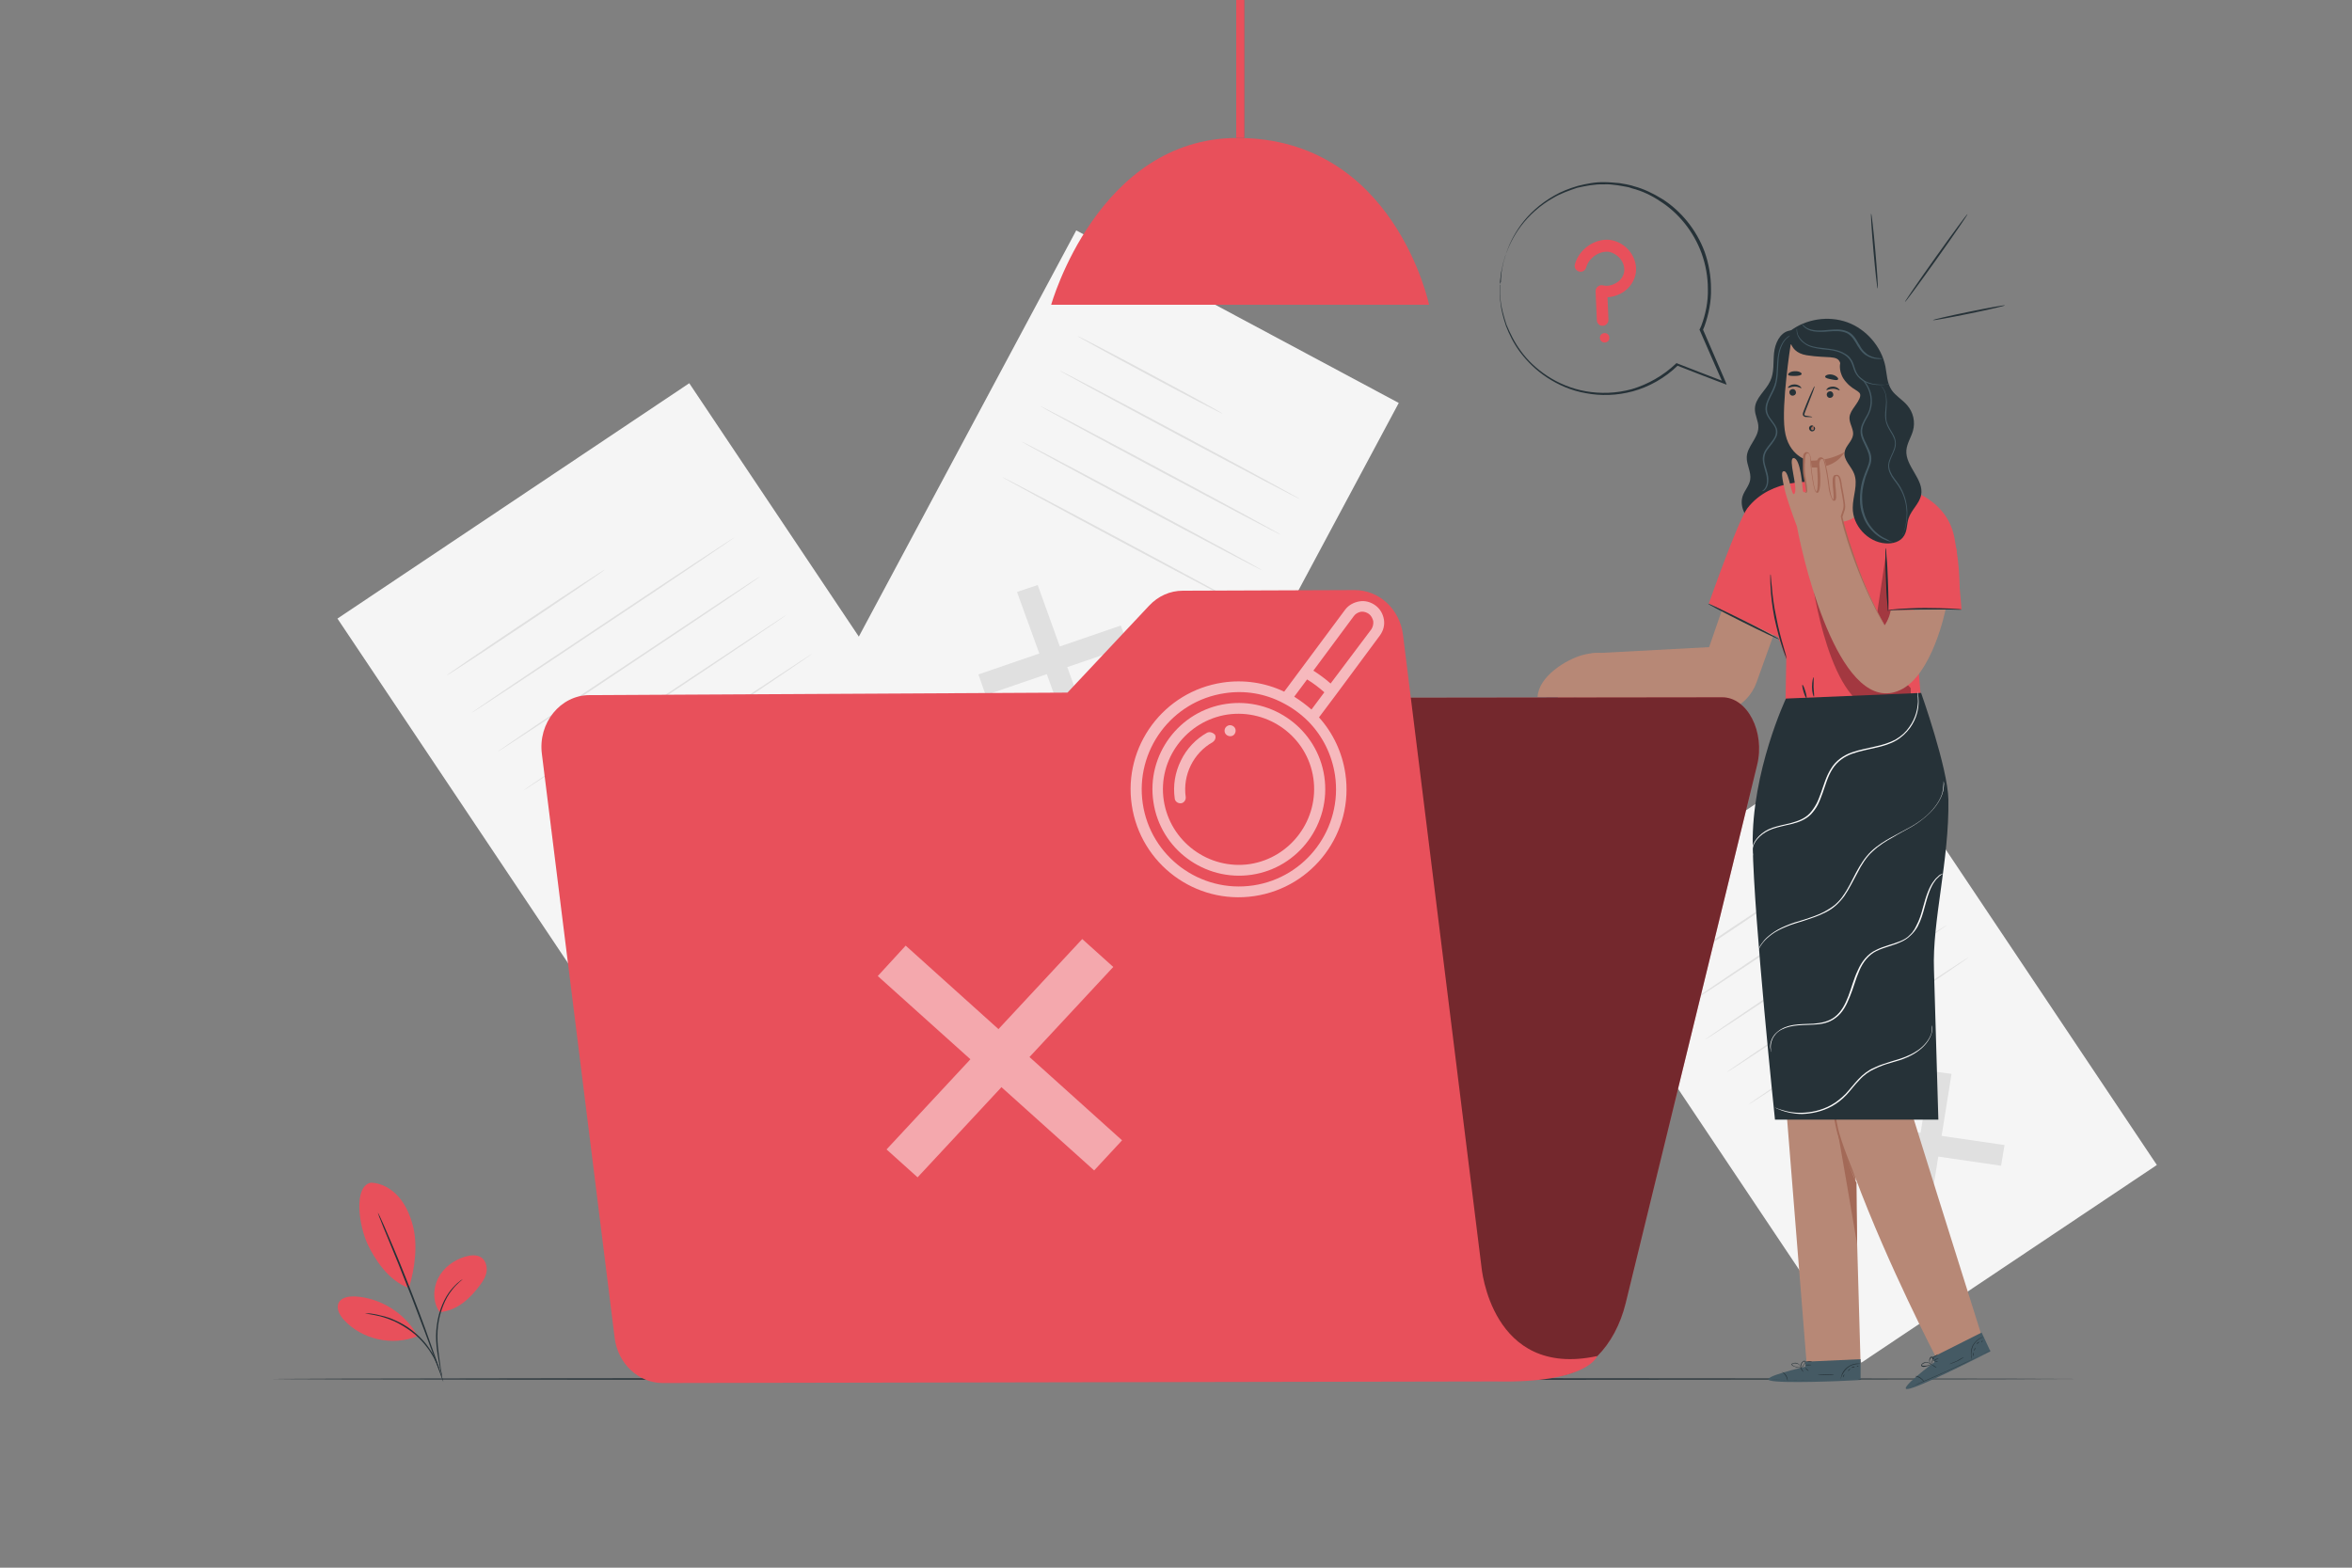 <?xml version="1.0" encoding="utf-8"?>
<!-- Generator: Adobe Illustrator 19.2.1, SVG Export Plug-In . SVG Version: 6.00 Build 0)  -->
<svg version="1.1" xmlns="http://www.w3.org/2000/svg" xmlns:xlink="http://www.w3.org/1999/xlink" x="0px" y="0px"
	 viewBox="0 0 750 500" style="enable-background:new 0 0 750 500;" xml:space="preserve">
<rect x="0" y="0" width="750" height="500" fill="#808080" stroke="none"/>
<style type="text/css">
	.st0{fill:#F5F5F5;}
	.st1{fill:#E0E0E0;}
	.st2{fill:none;stroke:#FFFFFF;stroke-miterlimit:10;}
	.st3{opacity:0.2;}
	.st4{display:none;}
	.st5{display:inline;fill:#EBEBEB;}
	.st6{fill:#E8505B;}
	.st7{fill:#263238;}
	.st8{fill:#455A64;}
	.st9{fill:#B78876;}
	.st10{fill:#A36957;}
	.st11{opacity:0.3;}
	.st12{fill:#FAFAFA;}
	.st13{opacity:0.5;}
	.st14{fill:#FFFFFF;}
	.st15{opacity:0.6;}
</style>
<g id="Background_Complete">
	<g>
		<g>
			
				<rect x="151.5" y="143" transform="matrix(0.831 -0.556 0.556 0.831 -97.8 162.689)" class="st0" width="135" height="198.8"/>
		</g>
		<g>
			<g>
				<polygon class="st1" points="272.4,279.7 271.1,287.5 215.4,279.5 216.6,271.6 				"/>
			</g>
			<g>
				<polygon class="st1" points="244.3,251.5 252.3,252.7 243.5,307.6 235.5,306.5 				"/>
			</g>
		</g>
		<g>
			<g>
				<path class="st2" d="M228.5,185"/>
			</g>
		</g>
		<g>
			<g>
				
					<ellipse transform="matrix(0.831 -0.556 0.556 0.831 -82.13 126.76)" class="st1" cx="167.7" cy="198.6" rx="30.4" ry="0.3"/>
			</g>
		</g>
		<g>
			<g>
				<path class="st1" d="M234.2,171.4c0.1,0.1-18.6,12.8-41.8,28.2c-23.1,15.5-42,27.9-42.1,27.8c-0.1-0.1,18.6-12.8,41.8-28.2
					C215.3,183.7,234.1,171.3,234.2,171.4z"/>
			</g>
		</g>
		<g>
			<g>
				<path class="st1" d="M242.5,183.8c0.1,0.1-18.6,12.8-41.8,28.2c-23.1,15.5-42,27.9-42.1,27.8c-0.1-0.1,18.6-12.8,41.8-28.2
					C223.6,196.1,242.4,183.6,242.5,183.8z"/>
			</g>
		</g>
		<g>
			<g>
				<path class="st1" d="M250.8,196.1c0.1,0.1-18.6,12.8-41.8,28.2c-23.1,15.5-42,27.9-42.1,27.8c-0.1-0.1,18.6-12.8,41.8-28.2
					C231.9,208.5,250.7,196,250.8,196.1z"/>
			</g>
		</g>
		<g>
			<g>
				<path class="st1" d="M259,208.5c0.1,0.1-18.6,12.8-41.8,28.2c-23.1,15.5-42,27.9-42.1,27.8c-0.1-0.1,18.6-12.8,41.8-28.2
					C240.1,220.8,258.9,208.4,259,208.5z"/>
			</g>
		</g>
	</g>
	<g>
		<g>
			
				<rect x="537.7" y="250.4" transform="matrix(0.831 -0.556 0.556 0.831 -85.31 386.8)" class="st0" width="113.4" height="166.9"/>
		</g>
		<g>
			<g>
				<polygon class="st1" points="639.2,365.2 638.1,371.8 591.3,365 592.4,358.4 				"/>
			</g>
			<g>
				<polygon class="st1" points="615.6,341.6 622.3,342.5 614.9,388.7 608.2,387.7 				"/>
			</g>
		</g>
		<g>
			<g>
				<path class="st2" d="M602.3,285.7"/>
			</g>
		</g>
		<g>
			<g>
				
					<ellipse transform="matrix(0.831 -0.556 0.556 0.831 -72.15 356.625)" class="st1" cx="551.2" cy="297.1" rx="25.5" ry="0.3"/>
			</g>
		</g>
		<g>
			<g>
				
					<ellipse transform="matrix(0.831 -0.556 0.556 0.831 -69.023 368.23)" class="st1" cx="571.9" cy="297.8" rx="42.3" ry="0.3"/>
			</g>
		</g>
		<g>
			<g>
				
					<ellipse transform="matrix(0.831 -0.556 0.556 0.831 -73.625 373.845)" class="st1" cx="578.9" cy="308.2" rx="42.3" ry="0.3"/>
			</g>
		</g>
		<g>
			<g>
				
					<ellipse transform="matrix(0.831 -0.556 0.556 0.831 -78.226 379.459)" class="st1" cx="585.8" cy="318.6" rx="42.3" ry="0.3"/>
			</g>
		</g>
		<g>
			<g>
				
					<ellipse transform="matrix(0.831 -0.556 0.556 0.831 -82.828 385.075)" class="st1" cx="592.8" cy="328.9" rx="42.3" ry="0.3"/>
			</g>
		</g>
	</g>
	<g>
		<g>
			
				<rect x="295.8" y="90.7" transform="matrix(0.882 0.472 -0.472 0.882 125.106 -146.131)" class="st0" width="116.6" height="171.7"/>
		</g>
		<g>
			<g>
				<polygon class="st1" points="347.4,232.4 340.9,234.6 324.3,188.8 330.9,186.6 				"/>
			</g>
			<g>
				<polygon class="st1" points="357.4,199.5 359.8,206.1 314.3,221.7 312,215.1 				"/>
			</g>
		</g>
		<g>
			<g>
				<path class="st2" d="M401.7,160.4"/>
			</g>
		</g>
		<g>
			<g>
				
					<ellipse transform="matrix(0.472 -0.882 0.882 0.472 88.221 386.457)" class="st1" cx="366.6" cy="119.6" rx="0.3" ry="26.2"/>
			</g>
		</g>
		<g>
			<g>
				
					<ellipse transform="matrix(0.472 -0.882 0.882 0.472 76.377 404.842)" class="st1" cx="376" cy="138.7" rx="0.3" ry="43.5"/>
			</g>
		</g>
		<g>
			<g>
				
					<ellipse transform="matrix(0.472 -0.882 0.882 0.472 63.182 405.485)" class="st1" cx="369.9" cy="150" rx="0.3" ry="43.5"/>
			</g>
		</g>
		<g>
			<g>
				
					<ellipse transform="matrix(0.472 -0.882 0.882 0.472 49.987 406.129)" class="st1" cx="363.9" cy="161.4" rx="0.3" ry="43.5"/>
			</g>
		</g>
		<g>
			<g>
				
					<ellipse transform="matrix(0.472 -0.882 0.882 0.472 36.793 406.772)" class="st1" cx="357.8" cy="172.7" rx="0.3" ry="43.5"/>
			</g>
		</g>
	</g>
	<rect x="394.2" class="st3" width="2.6" height="44"/>
</g>
<g id="Background_Simple" class="st4">
	<path class="st5" d="M150.7,164.4c-8.5,67.1,25.9,135.9,80.3,176.1s125.9,53.5,192.9,43.9c47.8-6.8,95.2-25.6,128.9-60.2
		c33.7-34.6,51.5-86.6,37.9-132.9c-5.1-17.5-15.2-34.5-31.2-43.2c-25.5-14-57-3.7-84.2,6.8c-27.2,10.5-58.6,20.9-84.2,7
		c-19.7-10.7-29.7-32.7-44.2-49.8c-24.5-29.1-64.3-44.6-102-39.6c-4.7,0.6-9.4,1.6-14,2.8c-40.1,10.8-70.5,43.7-79.2,84.4
		L150.7,164.4z"/>
</g>
<g id="Lamp">
	<g>
		<g>
			<g>
				<path class="st6" d="M335.2,97.2h120.5c0,0-11.1-53.2-61.1-53.2C350.1,44,335.2,97.2,335.2,97.2z"/>
			</g>
		</g>
		<rect x="394.2" class="st6" width="2.6" height="44"/>
	</g>
</g>
<g id="Floor">
	<g>
		<g>
			<path class="st7" d="M663.7,439.8c0,0.1-129.3,0.3-288.7,0.3c-159.5,0-288.7-0.1-288.7-0.3c0-0.1,129.2-0.3,288.7-0.3
				C534.4,439.6,663.7,439.7,663.7,439.8z"/>
		</g>
	</g>
</g>
<g id="Plant">
	<g>
		<g>
			<path class="st6" d="M118.3,377.2c3.4,0.1,6.6,2,8.8,4.5c2.2,2.5,3.6,5.7,4.5,9c1.7,6.3,0.7,13.8-1.2,20.1
				c-6.8-2.4-11.1-9.7-13-13.6C114.4,391.1,112.6,378.3,118.3,377.2"/>
		</g>
		<g>
			<path class="st6" d="M140.2,418.5c-2.2-3.1-2.2-7.4-0.5-10.8c1.7-3.4,5-5.8,8.6-6.9c1.7-0.5,3.6-0.7,5.1,0.2
				c1.4,0.9,1.9,2.7,1.8,4.3c-0.2,1.6-1,3.1-2,4.4C149.9,414.2,145.8,418,140.2,418.5"/>
		</g>
		<g>
			<g>
				<path class="st7" d="M141,439.6c0,0-0.1-0.5-0.3-1.3c-0.2-0.9-0.4-2.1-0.7-3.6c-0.5-3-1.4-7.3-0.7-12.1
					c0.6-4.7,2.5-8.8,4.5-11.2c1-1.2,1.9-2.1,2.6-2.6c0.3-0.3,0.6-0.5,0.8-0.6c0.2-0.1,0.3-0.2,0.3-0.2c0.1,0.1-1.6,1.1-3.5,3.6
					c-1.9,2.4-3.7,6.4-4.3,11.1c-0.6,4.7,0.2,8.9,0.6,12c0.2,1.5,0.4,2.8,0.6,3.6C141,439.1,141,439.6,141,439.6z"/>
			</g>
		</g>
		<g>
			<g>
				<path class="st7" d="M120.5,386.8c0,0,0.1,0.2,0.3,0.5c0.2,0.4,0.4,0.9,0.7,1.5c0.6,1.3,1.5,3.3,2.5,5.7
					c2.1,4.8,4.8,11.4,7.7,18.9c2.9,7.4,5.3,14.2,7,19.1c0.9,2.5,1.5,4.5,2,5.9c0.2,0.7,0.4,1.2,0.5,1.6c0.1,0.4,0.2,0.6,0.1,0.6
					c0,0-0.1-0.2-0.2-0.5c-0.2-0.4-0.3-0.9-0.6-1.6c-0.5-1.4-1.2-3.4-2.1-5.8c-1.8-4.9-4.3-11.6-7.2-19.1
					c-2.9-7.4-5.6-14.1-7.6-18.9c-1-2.4-1.8-4.3-2.3-5.7c-0.3-0.6-0.5-1.2-0.6-1.6C120.5,387,120.5,386.8,120.5,386.8z"/>
			</g>
		</g>
		<g>
			<path class="st6" d="M132.9,425.6c-4-6.9-11.6-11.6-19.5-12.1c-2-0.1-4.5,0.2-5.4,2c-0.9,1.8,0.3,4,1.7,5.5
				c5.7,6.2,15.4,8.4,23.3,5.2"/>
		</g>
		<g>
			<g>
				<path class="st7" d="M116.4,418.9c0,0,0.5,0,1.3,0c0.4,0,0.9,0.1,1.5,0.2c0.6,0.1,1.2,0.2,1.9,0.4c0.7,0.2,1.5,0.3,2.3,0.6
					c0.8,0.2,1.7,0.6,2.6,1c1.8,0.8,3.6,1.8,5.4,3.2c1.8,1.4,3.3,2.9,4.5,4.4c0.6,0.8,1.1,1.5,1.6,2.3c0.5,0.7,0.8,1.4,1.2,2.1
					c0.4,0.6,0.6,1.3,0.8,1.8c0.2,0.5,0.4,1,0.5,1.4c0.2,0.8,0.4,1.2,0.3,1.2c-0.1,0-0.6-1.7-1.9-4.3c-0.4-0.6-0.7-1.3-1.2-2
					c-0.4-0.7-1-1.4-1.6-2.2c-1.2-1.5-2.7-3-4.4-4.3c-1.8-1.3-3.6-2.4-5.3-3.2c-0.9-0.4-1.7-0.7-2.5-1c-0.8-0.3-1.6-0.5-2.3-0.7
					C118.2,419.1,116.4,419,116.4,418.9z"/>
			</g>
		</g>
	</g>
</g>
<g id="Character">
	<g>
		<g>
			<g>
				<path class="st7" d="M570.4,105.5c-2.9,0.7-4.4,4.1-4.7,7.1c-0.3,3,0.1,6.2-1.2,8.9c-1.4,3.1-4.8,5.4-4.9,8.8
					c-0.1,2.1,1.2,4,1.1,6.1c-0.1,3.4-3.6,6-3.7,9.4c-0.1,2.4,1.5,4.8,1.1,7.2c-0.3,1.9-1.8,3.4-2.4,5.2c-1.2,3.6,1.2,7.5,4.4,9.6
					c3.6,2.3,8.2,2.8,12.2,1.5c4-1.3,7.4-4.4,9-8.3c1.8-4.3,1.4-9.2,1-13.8c-1.2-14.5-2.1-29-2.7-43.6"/>
			</g>
			<g>
				<g>
					<path class="st8" d="M561.8,156.7c-0.1-0.1,0.8-0.3,1.3-1.6c0.3-0.6,0.4-1.5,0.3-2.4c0-1-0.4-2-0.7-3.2
						c-0.3-1.2-0.8-2.6-0.5-4.1c0.3-1.6,1.4-2.8,2.4-4.1c0.5-0.6,1-1.3,1.4-2.1c0.3-0.7,0.4-1.6,0.2-2.4c-0.5-1.6-2.1-2.8-2.9-4.7
						c-0.4-0.9-0.4-2-0.2-2.9c0.2-0.9,0.6-1.8,1-2.6c0.8-1.6,1.6-3.1,2-4.7c0.7-3.2,0.4-6.2,0.9-8.7c0.4-2.5,1.5-4.4,2.5-5.3
						c0.5-0.5,1-0.8,1.3-0.9c0.3-0.1,0.5-0.2,0.5-0.2c0,0.1-0.7,0.3-1.7,1.3c-1,1-1.9,2.8-2.3,5.2c-0.2,1.2-0.2,2.6-0.3,4
						c-0.1,1.5-0.1,3.1-0.5,4.7c-0.3,1.7-1.2,3.2-2,4.8c-0.8,1.6-1.4,3.4-0.8,5.1c0.6,1.7,2.2,2.9,2.9,4.8c0.3,0.9,0.2,1.9-0.2,2.7
						c-0.4,0.8-0.9,1.5-1.4,2.2c-1,1.3-2.1,2.5-2.3,3.9c-0.3,1.4,0.1,2.7,0.5,3.9c0.3,1.2,0.7,2.3,0.7,3.3c0,1-0.1,1.9-0.4,2.5
						c-0.3,0.7-0.7,1.1-1,1.3C562,156.6,561.8,156.7,561.8,156.7z"/>
				</g>
			</g>
		</g>
		<path class="st9" d="M554,180.4l-9,26l-37.6,2l-6.3,14l39.3,4c7.8,3.2,16.8-0.7,19.7-8.7l10.5-29.3L554,180.4z"/>
		<g>
			<g>
				<g>
					<path class="st9" d="M631.8,425.7c0,0-27.6-87.6-28.2-90.5c-0.5-2.6,10-65.6,11.3-81.9l-37.3,1.4c0,0,0,0.1,0,0.3l-15.8,0.9
						L576.1,435h17.2l-1.7-59.5c10.6,28.4,25.7,57.3,25.7,57.3L631.8,425.7z"/>
				</g>
				<g>
					<path class="st10" d="M592.2,396.9c0-0.5-0.2-19.9-0.2-19.9c-0.2,1.2-6.6-16.8-6.4-17.9C585.7,358.5,592.2,396.9,592.2,396.9z"
						/>
				</g>
			</g>
			<g>
				<path class="st10" d="M584.8,350.5c0,0-0.1,0.4-0.1,1.1c0,0.7,0,1.7,0,3c0,0.6,0.1,1.3,0.2,2c0.1,0.7,0.2,1.5,0.4,2.3
					c0.3,1.6,0.8,3.4,1.4,5.2c1.2,3.6,2.6,6.8,3.6,9.1c0.5,1,0.9,2,1.2,2.7c0.3,0.6,0.5,1,0.5,1c0,0-0.1-0.4-0.3-1
					c-0.2-0.7-0.6-1.6-1-2.8c-0.9-2.3-2.2-5.5-3.4-9.1c-0.6-1.8-1.1-3.5-1.4-5.1c-0.2-0.8-0.3-1.6-0.4-2.3c-0.1-0.7-0.2-1.4-0.2-2
					c-0.1-1.2-0.2-2.2-0.2-2.9C584.9,350.9,584.9,350.5,584.8,350.5z"/>
			</g>
		</g>
		<g>
			<g>
				<g>
					<g>
						<path class="st8" d="M575.7,435.9l0-1.6l17.6-0.8l0,6.6l-1.1,0.1c-4.8,0.3-24.5,1.1-27.8,0.1
							C560.9,439.3,575.7,435.9,575.7,435.9z"/>
					</g>
				</g>
				<g>
					<g>
						<path class="st7" d="M593.6,439.8c0,0-0.1,0-0.3,0c-0.3,0-0.5,0-0.9,0.1c-0.9,0-1.9,0.1-3.2,0.1c-2.7,0.1-6.4,0.2-10.5,0.2
							c-4.1,0-7.8,0-10.5-0.1c-1.3,0-2.3-0.1-3.2-0.1c-0.3,0-0.6,0-0.9,0c-0.2,0-0.3,0-0.3,0c0,0,0.1,0,0.3,0c0.3,0,0.5,0,0.9,0
							c0.9,0,1.9,0,3.2,0.1c2.7,0,6.4,0.1,10.5,0.1c4.1,0,7.8-0.1,10.5-0.2c1.3,0,2.3-0.1,3.2-0.1c0.3,0,0.6,0,0.9,0
							C593.5,439.8,593.6,439.8,593.6,439.8z"/>
					</g>
				</g>
				<g>
					<g>
						<path class="st7" d="M570,440.3c-0.1,0-0.1-0.8-0.6-1.5c-0.5-0.8-1.1-1.2-1.1-1.2c0-0.1,0.8,0.3,1.3,1.1
							C570.1,439.5,570.1,440.4,570,440.3z"/>
					</g>
				</g>
				<g>
					<g>
						
							<ellipse transform="matrix(0.842 -0.539 0.539 0.842 -144.898 378.621)" class="st7" cx="574.7" cy="437" rx="0.1" ry="0.9"/>
					</g>
				</g>
				<g>
					<g>
						
							<ellipse transform="matrix(0.666 -0.746 0.746 0.666 -133.109 575.854)" class="st7" cx="576.1" cy="436.5" rx="0.1" ry="0.7"/>
					</g>
				</g>
				<g>
					<g>
						
							<ellipse transform="matrix(1 -1.489185e-002 1.489185e-002 1 -6.419 8.634)" class="st7" cx="576.6" cy="435.3" rx="0.9" ry="0.1"/>
					</g>
				</g>
				<g>
					<g>
						<path class="st7" d="M577.8,434.1c0,0.1-0.4,0.3-1,0.3c-0.6,0-1.1-0.1-1.1-0.1c0-0.1,0.5,0,1-0.1
							C577.3,434.2,577.8,434.1,577.8,434.1z"/>
					</g>
				</g>
				<g>
					<g>
						<path class="st7" d="M574.6,436.2c0,0-0.4,0.1-1.1,0c-0.3,0-0.8-0.1-1.2-0.3c-0.2-0.1-0.4-0.1-0.7-0.3
							c-0.1-0.1-0.2-0.2-0.3-0.3c0-0.2,0-0.4,0.2-0.4c1.1-0.6,2.1,0,2.5,0.6c0.2,0.3,0.3,0.6,0.4,0.7c0,0.2,0,0.3,0,0.3
							c0,0-0.1-0.4-0.5-1c-0.2-0.3-0.5-0.5-1-0.6c-0.4-0.1-1-0.1-1.3,0.1c-0.2,0.1-0.1,0.3,0.1,0.5c0.2,0.1,0.4,0.2,0.6,0.3
							c0.4,0.1,0.8,0.2,1.2,0.3C574.2,436.2,574.6,436.1,574.6,436.2z"/>
					</g>
				</g>
				<g>
					<g>
						<path class="st7" d="M574.3,436.2c0,0-0.2-0.3-0.1-0.8c0-0.2,0.1-0.5,0.3-0.8c0.2-0.2,0.5-0.6,0.9-0.6c0.3,0,0.4,0.3,0.3,0.5
							c0,0.2-0.1,0.4-0.2,0.5c-0.2,0.3-0.4,0.5-0.5,0.7C574.7,436.1,574.4,436.2,574.3,436.2c0.1,0,0.3-0.2,0.6-0.6
							c0.2-0.2,0.3-0.4,0.5-0.7c0.2-0.2,0.3-0.7,0-0.7c-0.3,0-0.6,0.3-0.7,0.5c-0.2,0.2-0.3,0.5-0.3,0.7
							C574.2,435.9,574.3,436.2,574.3,436.2z"/>
					</g>
				</g>
				<g>
					<g>
						<path class="st7" d="M593.2,435c0,0-0.5,0-1.3,0.1c-0.8,0.1-1.9,0.4-2.8,1.2c-0.9,0.8-1.5,1.8-1.8,2.5
							c-0.3,0.8-0.3,1.3-0.3,1.2c0,0,0-0.1,0-0.4c0-0.2,0.1-0.6,0.2-0.9c0.2-0.8,0.8-1.8,1.8-2.6c1-0.8,2.1-1.1,2.9-1.2
							c0.4,0,0.7,0,1,0C593.1,434.9,593.2,435,593.2,435z"/>
					</g>
				</g>
				<g>
					<g>
						<path class="st7" d="M584.8,438.4c0,0.1-1.1,0.2-2.6,0.2c-1.4,0-2.6-0.2-2.6-0.2c0-0.1,1.1,0,2.6,0
							C583.6,438.4,584.8,438.3,584.8,438.4z"/>
					</g>
				</g>
				<g>
					<g>
						<path class="st7" d="M588.2,438.3c0,0-0.1,0.2-0.2,0.5c-0.1,0.3-0.2,0.5-0.2,0.5c-0.1,0-0.1-0.3,0-0.6
							C588,438.5,588.2,438.3,588.2,438.3z"/>
					</g>
				</g>
				<g>
					<g>
						
							<ellipse transform="matrix(0.7 -0.715 0.715 0.7 -135.323 552.207)" class="st7" cx="589.2" cy="437.1" rx="0.5" ry="0.1"/>
					</g>
				</g>
				<g>
					<g>
						<path class="st7" d="M591.4,436c0,0.1-0.2,0.1-0.5,0.1c-0.3,0.1-0.4,0.2-0.5,0.2c0,0,0.1-0.3,0.4-0.4
							C591.1,435.8,591.4,435.9,591.4,436z"/>
					</g>
				</g>
				<g>
					<g>
						
							<ellipse transform="matrix(0.931 -0.365 0.365 0.931 -118.179 246.302)" class="st7" cx="592.4" cy="435.7" rx="0.3" ry="0.1"/>
					</g>
				</g>
			</g>
		</g>
		<g>
			<g>
				<g>
					<g>
						<path class="st8" d="M616.9,434.4l-0.7-1.5l15.7-7.9l2.8,6l-1,0.5c-4.3,2.2-21.9,11.1-25.3,11.5
							C604.7,443.5,616.9,434.4,616.9,434.4z"/>
					</g>
				</g>
				<g>
					<g>
						<path class="st7" d="M634.8,430.6c0,0-0.1,0.1-0.3,0.2c-0.2,0.1-0.5,0.3-0.8,0.4c-0.8,0.4-1.7,0.9-2.8,1.4
							c-2.4,1.2-5.7,2.8-9.5,4.5c-3.7,1.7-7.1,3.2-9.6,4.2c-1.2,0.5-2.1,0.9-2.9,1.2c-0.3,0.1-0.6,0.2-0.8,0.3
							c-0.2,0.1-0.3,0.1-0.3,0.1c0,0,0.1-0.1,0.3-0.1c0.2-0.1,0.5-0.2,0.8-0.3c0.8-0.3,1.8-0.8,2.9-1.3c2.5-1.1,5.9-2.5,9.6-4.2
							c3.7-1.7,7.1-3.3,9.5-4.4c1.1-0.5,2.1-1,2.9-1.4c0.3-0.1,0.5-0.3,0.8-0.4C634.7,430.6,634.8,430.6,634.8,430.6z"/>
					</g>
				</g>
				<g>
					<g>
						<path class="st7" d="M613.5,440.7c-0.1,0-0.4-0.6-1.2-1.1c-0.7-0.5-1.5-0.6-1.5-0.7c0-0.1,0.8-0.1,1.6,0.5
							C613.3,440,613.6,440.7,613.5,440.7z"/>
					</g>
				</g>
				<g>
					<g>
						
							<ellipse transform="matrix(0.548 -0.837 0.837 0.548 -85.77 712.846)" class="st7" cx="616.4" cy="435.8" rx="0.1" ry="0.9"/>
					</g>
				</g>
				<g>
					<g>
						
							<ellipse transform="matrix(0.301 -0.954 0.954 0.301 16.738 892.319)" class="st7" cx="617.4" cy="434.7" rx="0.1" ry="0.7"/>
					</g>
				</g>
				<g>
					<g>
						
							<ellipse transform="matrix(0.906 -0.423 0.423 0.906 -125.424 301.99)" class="st7" cx="617.4" cy="433.5" rx="0.9" ry="0.1"/>
					</g>
				</g>
				<g>
					<g>
						<path class="st7" d="M618,431.9c0,0-0.3,0.4-0.8,0.7c-0.5,0.3-1,0.4-1,0.3c0-0.1,0.4-0.2,0.9-0.5
							C617.6,432.1,618,431.9,618,431.9z"/>
					</g>
				</g>
				<g>
					<g>
						<path class="st7" d="M616,435.1c0,0-0.4,0.2-1,0.5c-0.3,0.1-0.7,0.2-1.2,0.3c-0.2,0-0.5,0.1-0.7,0c-0.1,0-0.3-0.1-0.4-0.2
							c-0.1-0.1-0.1-0.3,0-0.5c0.7-1,2-0.8,2.6-0.5c0.3,0.2,0.5,0.4,0.6,0.5c0.1,0.2,0.2,0.3,0.2,0.3c0,0-0.3-0.4-0.9-0.7
							c-0.3-0.1-0.7-0.2-1.1-0.2c-0.4,0.1-0.9,0.3-1.2,0.6c-0.1,0.2,0,0.4,0.3,0.4c0.2,0,0.5,0,0.7,0c0.4,0,0.8-0.1,1.2-0.2
							C615.6,435.2,615.9,435,616,435.1z"/>
					</g>
				</g>
				<g>
					<g>
						<path class="st7" d="M615.7,435.2c0,0-0.3-0.2-0.4-0.7c-0.1-0.2-0.1-0.5-0.1-0.9c0.1-0.3,0.2-0.7,0.6-0.9
							c0.3-0.1,0.8,0.4,0.9,0.6c0.1,0.2-0.3,0.1-0.3,0.2c0,0.3-0.1,0.6-0.2,0.8C616,435,615.8,435.2,615.7,435.2
							c0-0.1,0.2-0.3,0.3-0.8c0.1-0.2,0.1-0.5,0.2-0.8c0-0.3,0-0.7-0.3-0.6c-0.3,0.1-0.4,0.5-0.5,0.7c-0.1,0.3,0,0.6,0,0.8
							C615.5,435,615.8,435.2,615.7,435.2z"/>
					</g>
				</g>
				<g>
					<g>
						<path class="st7" d="M632.5,426.4c0,0-0.5,0.2-1.2,0.6c-0.7,0.4-1.5,1.1-2.1,2.2c-0.5,1.1-0.6,2.2-0.6,3
							c0.1,0.8,0.3,1.3,0.2,1.3c0,0-0.1-0.1-0.1-0.3c-0.1-0.2-0.2-0.5-0.2-0.9c-0.1-0.8,0-2,0.5-3.1c0.6-1.1,1.5-1.9,2.2-2.3
							c0.4-0.2,0.7-0.3,0.9-0.4C632.3,426.4,632.5,426.4,632.5,426.4z"/>
					</g>
				</g>
				<g>
					<g>
						<path class="st7" d="M626.2,432.9c0,0-0.9,0.7-2.2,1.3c-1.3,0.6-2.4,0.9-2.4,0.9c0-0.1,1.1-0.5,2.3-1
							C625.1,433.4,626.1,432.8,626.2,432.9z"/>
					</g>
				</g>
				<g>
					<g>
						<path class="st7" d="M629.3,431.5c0.1,0,0,0.3,0,0.5c0,0.3,0,0.5,0,0.5c-0.1,0-0.2-0.2-0.2-0.5
							C629.1,431.7,629.2,431.4,629.3,431.5z"/>
					</g>
				</g>
				<g>
					<g>
						
							<ellipse transform="matrix(0.346 -0.938 0.938 0.346 8.6 872.145)" class="st7" cx="629.6" cy="429.9" rx="0.5" ry="0.1"/>
					</g>
				</g>
				<g>
					<g>
						<path class="st7" d="M631.2,428c0,0.1-0.2,0.2-0.4,0.3c-0.2,0.2-0.3,0.4-0.4,0.4c-0.1,0,0-0.3,0.2-0.5
							C630.9,428,631.2,428,631.2,428z"/>
					</g>
				</g>
				<g>
					<g>
						
							<ellipse transform="matrix(0.7 -0.714 0.714 0.7 -115.536 579.89)" class="st7" cx="632" cy="427.4" rx="0.3" ry="0.1"/>
					</g>
				</g>
			</g>
		</g>
		<g>
			<g>
				<g>
					<g>
						<g>
							<g>
								<g>
									<g>
										<path class="st6" d="M612.6,223.6l-2.9-35.7l15,0.3c0,0,0.7-5.3-1.5-16.8c-1.4-7.1-6.1-11.4-11.4-14l0-0.1l-0.5-0.1
											c-6.7-3.1-13.8-3.6-13.8-3.6l-18.4,0.2c0,0-14.1-1.8-21.9,8.3c-3,3.9-12.3,30.4-12.3,30.4l22.1,10.7l-2.1-14.7
											c0,0,0.4,10.6,1.8,14c0.8,1.9,2.9,7.7,2.9,7.7l-0.3,17.6L612.6,223.6z"/>
									</g>
								</g>
							</g>
						</g>
					</g>
					<g>
						<polygon class="st6" points="602.4,182.8 599.6,194.4 625.5,194.4 623.8,174.9 						"/>
					</g>
					<g>
						<g>
							<path class="st7" d="M625.5,194.4c0-0.1-1.3-0.2-3.4-0.3c-2.1-0.1-5-0.2-8.3-0.2c-3.2,0-6.2,0.2-8.3,0.3
								c-2.1,0.2-3.4,0.3-3.4,0.4c0,0.1,1.3,0,3.4,0c2.1-0.1,5-0.1,8.3-0.2c3.2,0,6.1,0,8.3,0C624.2,194.5,625.5,194.5,625.5,194.4z
								"/>
						</g>
					</g>
					<g>
						<g>
							<path class="st7" d="M601.3,174.8c-0.1,0-0.1,1.1-0.1,3c0,1.8,0.1,4.4,0.2,7.1c0.1,2.8,0.2,5.3,0.4,7.1c0.1,1.8,0.2,3,0.3,3
								c0.1,0,0.1-1.1,0.1-3c0-1.8-0.1-4.4-0.2-7.1c-0.1-2.8-0.2-5.3-0.4-7.1C601.5,175.9,601.4,174.8,601.3,174.8z"/>
						</g>
					</g>
					<g class="st11">
						<path d="M577.8,184.9c0,0,5.7,42.6,21.9,41.4c0,0,7.3-0.1,9.6-4.9v-1.9L577.8,184.9z"/>
					</g>
				</g>
			</g>
			<g class="st11">
				<polygon points="601.3,177.3 598.2,198.1 600.2,201.8 603.5,194.6 602.1,194.6 				"/>
			</g>
			<g>
				<g>
					<path class="st7" d="M569.7,210.2c0,0-0.2-0.3-0.4-1c-0.3-0.7-0.6-1.6-1-2.8c-0.8-2.4-1.7-5.7-2.5-9.4
						c-0.7-3.7-1.1-7.2-1.2-9.7c-0.1-1.2-0.1-2.3-0.1-3c0-0.7,0-1.1,0.1-1.1c0.1,0,0.1,1.5,0.4,4c0.2,2.5,0.6,5.9,1.4,9.6
						c0.7,3.7,1.6,7,2.3,9.4c0.3,1.1,0.6,2.1,0.8,2.8C569.6,209.8,569.7,210.1,569.7,210.2z"/>
				</g>
			</g>
			<g>
				<g>
					
						<ellipse transform="matrix(0.957 -0.289 0.289 0.957 -39.119 176.05)" class="st7" cx="575.6" cy="220.3" rx="0.3" ry="2.2"/>
				</g>
			</g>
			<g>
				<g>
					<path class="st7" d="M578.4,222.2c-0.1,0-0.6-1.3-0.6-3.1c0-1.8,0.4-3.2,0.5-3.1c0.1,0,0,1.4,0,3.1
						C578.4,220.8,578.6,222.2,578.4,222.2z"/>
				</g>
			</g>
			<g>
				<g>
					
						<ellipse transform="matrix(0.447 -0.894 0.894 0.447 130.504 606.912)" class="st7" cx="556.1" cy="197.9" rx="0.3" ry="12.7"/>
				</g>
			</g>
		</g>
		<g>
			<g>
				<g>
					<g>
						<g>
							<g>
								<g>
									<g>
										<g>
											<path class="st9" d="M576.6,157.3c0.1-5.1,0.1-10.4,0.1-10.4s-6.5-1.3-7.6-9.8c-1.1-8.1,1.9-27.2,1.9-27.2l0,0
												c9.5-3.6,19.3-0.3,25.8,7.3l0,0l-1.6,41.1c-0.2,4.8-4.4,8.4-9.5,8.2h0C580.6,166.2,576.5,162.1,576.6,157.3z"/>
										</g>
									</g>
								</g>
								<g>
									<g>
										<g>
											<g>
												<path class="st7" d="M570.6,125.1c0,0.6,0.4,1.1,1,1.1c0.6,0,1.1-0.4,1.1-1c0-0.6-0.4-1.1-1-1.1
													C571.1,124.1,570.6,124.5,570.6,125.1z"/>
											</g>
										</g>
									</g>
									<g>
										<g>
											<g>
												<g>
													<path class="st7" d="M570.2,123.7c0.1,0.1,1-0.4,2.1-0.4c1.2,0,2,0.6,2.1,0.5c0.1-0.1-0.1-0.3-0.4-0.6
														c-0.4-0.3-1-0.6-1.7-0.6c-0.7,0-1.4,0.2-1.7,0.5C570.2,123.3,570.1,123.6,570.2,123.7z"/>
												</g>
											</g>
										</g>
									</g>
								</g>
								<g>
									<g>
										<g>
											<g>
												<path class="st7" d="M582.5,125.8c0,0.6,0.4,1.1,1,1.1c0.6,0,1.1-0.4,1.1-1c0-0.6-0.4-1.1-1-1.1
													C583,124.8,582.5,125.3,582.5,125.8z"/>
											</g>
										</g>
									</g>
									<g>
										<g>
											<g>
												<g>
													<path class="st7" d="M582.4,124.4c0.1,0.1,1-0.4,2.1-0.4c1.2,0,2,0.6,2.1,0.5c0.1-0.1-0.1-0.3-0.4-0.6
														c-0.4-0.3-1-0.6-1.7-0.6c-0.7,0-1.4,0.2-1.7,0.5C582.5,124.1,582.3,124.3,582.4,124.4z"/>
												</g>
											</g>
										</g>
									</g>
								</g>
								<g>
									<g>
										<g>
											<g>
												<path class="st7" d="M577.9,133c0-0.1-0.7-0.2-1.9-0.4c-0.3,0-0.6-0.1-0.6-0.3c-0.1-0.2,0.1-0.5,0.2-0.9
													c0.3-0.7,0.6-1.5,0.9-2.3c1.3-3.2,2.3-5.9,2.1-5.9c-0.1-0.1-1.3,2.5-2.6,5.7c-0.3,0.8-0.6,1.5-0.9,2.3
													c-0.1,0.3-0.3,0.7-0.2,1.2c0.1,0.2,0.3,0.4,0.5,0.5c0.2,0.1,0.4,0.1,0.5,0.1C577.2,133,577.9,133.1,577.9,133z"/>
											</g>
										</g>
									</g>
								</g>
								<g>
									<g>
										<g>
											<path class="st10" d="M576.7,146.9c0,0,5.7,0.5,11.5-2.7c0,0-2.9,5.8-11.4,4.8L576.7,146.9z"/>
										</g>
									</g>
								</g>
							</g>
						</g>
					</g>
				</g>
			</g>
			<g>
				<g>
					<path class="st7" d="M586.1,121c-0.2,0.4-1.1,0.2-2.1,0c-1-0.2-1.9-0.4-2-0.8c-0.1-0.4,0.9-1,2.3-0.7
						C585.6,119.8,586.4,120.7,586.1,121z"/>
				</g>
			</g>
			<g>
				<g>
					<path class="st7" d="M574.5,119.3c-0.1,0.4-1,0.6-2.1,0.6c-1.1,0-2.1,0-2.2-0.4c-0.1-0.4,0.8-1.1,2.1-1.1
						C573.6,118.3,574.6,118.9,574.5,119.3z"/>
				</g>
			</g>
			<g>
				<path class="st10" d="M577.9,135.8c-0.2-0.1-0.5,0.1-0.6,0.3c-0.1,0.3-0.1,0.6,0.2,0.8c0.2,0.2,0.6,0.2,0.8,0
					c0.2-0.2,0.3-0.6,0.2-0.8c-0.1-0.3-0.5-0.4-0.8-0.3"/>
			</g>
			<g>
				<g>
					<path class="st7" d="M578.2,135.9c0.1,0-0.2-0.3-0.7-0.2c-0.2,0.1-0.5,0.3-0.6,0.6c-0.1,0.3,0,0.8,0.4,1.1
						c0.4,0.3,0.8,0.2,1.1,0c0.3-0.2,0.4-0.6,0.4-0.8c-0.1-0.5-0.5-0.6-0.5-0.5c0,0.1,0.1,0.2,0.1,0.6c0,0.2-0.1,0.3-0.2,0.4
						c-0.1,0.1-0.4,0.1-0.5,0c-0.1-0.1-0.2-0.3-0.2-0.5c0-0.2,0.1-0.3,0.3-0.4C577.9,135.9,578.2,136,578.2,135.9z"/>
				</g>
			</g>
			<g>
				<g>
					<path class="st7" d="M592.9,127.2c-1,2.3-3.5,4.2-3.1,6.7c0.2,1.6,1.3,3.2,1.1,4.8c-0.3,2.1-2.4,3.5-2.7,5.5
						c-0.4,2.5,2.1,4.5,3,6.8c1.4,3.4-0.4,7.3-0.4,10.9c-0.1,5.7,4.8,11,10.4,11.4c2.3,0.2,4.9-0.5,6-2.5c1-1.6,0.8-3.7,1.4-5.5
						c0.9-2.7,3.4-4.6,4-7.4c1-5-5.1-9.2-4.7-14.3c0.2-2.2,1.5-4.1,2.1-6.2c0.8-2.8,0.1-5.9-1.8-8.1c-1.5-1.8-3.7-3-5-4.9
						c-1.5-2.2-1.5-5-2-7.6c-1.3-6.3-6.1-11.8-12.1-14c-6.1-2.2-13.2-1.1-18.3,2.8c0,0-1.5,6.6,5.3,7.7c6.8,1.1,9.9-0.2,10.7,2.5
						c0,0-0.8,3.2,2,6.2C591.5,125.1,594.1,124.5,592.9,127.2z"/>
				</g>
				<g>
					<g>
						<path class="st8" d="M603.7,172.9c0,0-0.2,0-0.6-0.1c-0.4-0.1-1-0.2-1.7-0.5c-1.4-0.5-3.5-1.7-5.2-3.9c-0.9-1.1-1.7-2.4-2.2-4
							c-0.6-1.5-0.9-3.3-0.9-5.1c0-1.8,0.2-3.8,0.7-5.7c0.3-1,0.6-1.9,1-2.9c0.4-1,0.8-1.9,1.1-2.9c0.3-1,0.2-2,0-2.9
							c-0.3-1-0.7-1.9-1.1-2.7c-0.4-0.9-0.9-1.8-1.2-2.7c-0.3-0.9-0.4-1.9-0.2-2.9c0.4-1.9,1.5-3.3,2.2-4.7c0.7-1.4,0.9-2.9,0.9-4.3
							c-0.1-2.7-1.3-4.7-2.2-5.9c-1-1.2-1.7-1.6-1.7-1.7c0,0,0.8,0.4,1.9,1.5c1,1.1,2.3,3.2,2.4,6c0.1,1.4-0.2,3-0.9,4.5
							c-0.7,1.5-1.8,2.9-2.1,4.6c-0.4,1.7,0.5,3.5,1.4,5.3c0.4,0.9,0.9,1.8,1.2,2.8c0.3,1,0.3,2.2,0,3.2c-0.3,1-0.8,2-1.1,2.9
							c-0.4,0.9-0.7,1.9-0.9,2.8c-0.5,1.9-0.8,3.8-0.7,5.6c0,3.6,1.2,6.8,2.9,8.9c1.7,2.2,3.6,3.3,5,3.9
							C602.9,172.8,603.8,172.9,603.7,172.9z"/>
					</g>
				</g>
				<g>
					<g>
						<path class="st8" d="M602.7,122.5c0,0-0.5,0.1-1.5,0.2c-1,0.1-2.4,0.2-4.1-0.1c-1.7-0.3-3.8-1.1-5.2-3.2
							c-0.7-1-0.9-2.2-1.4-3.4c-0.4-1.1-1.2-2.1-2.3-2.8c-2.2-1.4-4.8-1.6-7-1.8c-2.3-0.3-4.4-0.7-5.8-1.8c-1.5-1-2.2-2.4-2.4-3.3
							c-0.1-0.5-0.1-0.9-0.1-1.1c0-0.3,0.1-0.4,0.1-0.4c0.1,0-0.1,0.5,0.2,1.5c0.2,0.9,1,2.1,2.4,3.1c1.4,1,3.4,1.4,5.7,1.6
							c2.2,0.3,4.9,0.4,7.2,1.9c1.2,0.7,2.1,1.9,2.5,3.1c0.4,1.2,0.7,2.4,1.3,3.3c1.2,1.9,3.2,2.7,4.9,3.1c1.7,0.3,3.1,0.3,4,0.3
							C602.2,122.4,602.7,122.4,602.7,122.5z"/>
					</g>
				</g>
				<g>
					<g>
						<path class="st8" d="M600.3,114.3c0,0-0.4,0.2-1.2,0.2c-0.8,0-1.9-0.1-3.2-0.7c-0.6-0.3-1.3-0.7-1.9-1.3
							c-0.6-0.6-1.1-1.3-1.6-2.1c-0.9-1.5-1.8-3.4-3.6-4.2c-1.8-0.8-3.9-0.6-5.6-0.5c-1.8,0.2-3.4,0.2-4.8,0c-1.4-0.2-2.4-0.8-3-1.3
							c-0.3-0.3-0.5-0.5-0.6-0.7c-0.1-0.2-0.2-0.3-0.1-0.3c0,0,0.3,0.3,0.9,0.8c0.6,0.5,1.6,0.9,2.9,1.1c1.3,0.2,2.9,0.1,4.7-0.1
							c1.8-0.1,3.8-0.4,5.9,0.5c1,0.4,1.8,1.2,2.4,2c0.6,0.8,1,1.7,1.5,2.4c0.4,0.8,0.9,1.5,1.4,2c0.5,0.5,1.1,1,1.7,1.3
							c1.2,0.6,2.3,0.8,3,0.8C599.8,114.3,600.3,114.3,600.3,114.3z"/>
					</g>
				</g>
				<g>
					<g>
						<path class="st8" d="M606.7,170.8c-0.1,0,0.3-0.7,0.6-1.9c0.4-1.2,0.7-3.1,0.7-5.4c-0.1-2.3-0.6-5-2.1-7.6
							c-0.7-1.3-1.8-2.5-2.7-3.9c-0.4-0.7-0.8-1.5-1-2.4c-0.2-0.9-0.1-1.8,0.2-2.7c0.6-1.7,1.6-3.2,1.8-4.8c0.3-1.6-0.5-3-1.3-4.3
							c-0.4-0.7-0.8-1.3-1.1-2c-0.3-0.7-0.5-1.4-0.6-2.1c-0.2-1.4,0-2.7,0.1-3.8c0.3-2.3,0.1-4.2-0.5-5.3c-0.5-1.2-1.2-1.5-1.2-1.6
							c0,0,0,0,0.1,0.1c0.1,0,0.2,0.1,0.3,0.2c0.3,0.2,0.6,0.6,0.9,1.2c0.6,1.2,0.9,3.1,0.7,5.4c-0.1,1.2-0.2,2.4-0.1,3.7
							c0.1,1.3,0.8,2.6,1.6,3.9c0.4,0.7,0.8,1.3,1.1,2.1c0.3,0.8,0.4,1.7,0.3,2.5c-0.2,1.7-1.3,3.2-1.8,4.9
							c-0.3,0.8-0.4,1.6-0.2,2.4c0.2,0.8,0.5,1.5,0.9,2.2c0.9,1.4,2,2.6,2.7,3.9c1.5,2.7,2.1,5.5,2.1,7.9c0,2.3-0.4,4.2-0.8,5.4
							c-0.2,0.6-0.4,1.1-0.6,1.4C606.8,170.6,606.7,170.8,606.7,170.8z"/>
					</g>
				</g>
			</g>
		</g>
		<g>
			<g>
				<path class="st7" d="M566,357.1c0,0-6.7-63.8-7.1-87.4c-0.4-23.6,10.6-46.9,10.6-46.9l43.1-1.8c0,0,8.5,23.9,8.7,34
					c0.3,19.5-5.2,38.8-4.6,54.3l1.4,47.8"/>
			</g>
			<g>
				<g>
					<path class="st12" d="M619.6,278.6c0,0-0.2,0.2-0.7,0.5c-0.1,0.1-0.3,0.2-0.4,0.3c-0.1,0.1-0.3,0.3-0.4,0.4
						c-0.3,0.3-0.7,0.6-1,1.1c-1.4,1.7-2.4,4.7-3.4,8.5c-0.5,1.9-1.1,4-2.2,6.1c-0.3,0.5-0.6,1-1,1.5c-0.2,0.2-0.4,0.5-0.6,0.7
						l-0.7,0.7c-0.9,0.9-2,1.6-3.2,2.1c-2.4,1.1-5.1,1.6-7.6,2.8c-2.5,1.2-4.4,3.6-5.5,6.3c-1.2,2.7-1.9,5.6-3,8.2
						c-1,2.6-2.3,5.2-4.5,6.8c-2.1,1.7-4.8,2.1-7.1,2.2c-2.3,0.1-4.5,0.1-6.4,0.4c-1.9,0.3-3.6,0.9-4.8,1.8
						c-1.2,0.9-1.9,2.1-2.2,3.2c-0.3,1-0.3,1.9-0.2,2.5c0.1,0.6,0.3,0.8,0.2,0.8c0,0-0.2-0.3-0.3-0.8c-0.2-0.6-0.2-1.5,0.1-2.5
						c0.3-1.1,1-2.3,2.3-3.3c1.2-1,3-1.7,4.9-2c2-0.3,4.1-0.3,6.4-0.4c2.3-0.2,4.8-0.6,6.8-2.2c2-1.5,3.3-4,4.3-6.6
						c1-2.6,1.7-5.5,3-8.2c1.2-2.8,3.2-5.3,5.8-6.5c2.6-1.3,5.3-1.8,7.7-2.8c1.2-0.5,2.3-1.1,3.1-2l0.6-0.6c0.2-0.2,0.4-0.5,0.5-0.7
						c0.4-0.4,0.6-1,0.9-1.5c1.1-2,1.7-4.1,2.2-6c1-3.8,2.1-6.9,3.6-8.6c0.3-0.5,0.7-0.8,1-1.1c0.2-0.1,0.3-0.3,0.4-0.4
						c0.1-0.1,0.3-0.2,0.4-0.3C619.3,278.7,619.5,278.6,619.6,278.6z"/>
				</g>
			</g>
			<g>
				<g>
					<path class="st12" d="M619.8,249.1c0,0,0,0.3,0.1,0.9c0,0.6-0.1,1.4-0.3,2.4c-0.5,2.1-2,4.9-4.9,7.5c-1.4,1.3-3.1,2.6-5,3.7
						c-1.9,1.1-4.1,2.2-6.2,3.5c-2.2,1.2-4.4,2.6-6.4,4.5c-2,1.8-3.5,4.2-4.8,6.8c-1.4,2.5-2.6,5.1-4.2,7.4c-0.8,1.1-1.7,2.1-2.7,3
						c-1,0.9-2.1,1.6-3.3,2.2c-2.3,1.2-4.6,1.9-6.7,2.6c-2.1,0.7-4.1,1.2-5.9,2c-1.7,0.7-3.3,1.5-4.5,2.4c-1.2,0.9-2.2,1.8-2.8,2.6
						c-1.3,1.6-1.6,2.8-1.7,2.8c0,0,0.1-0.3,0.3-0.8c0.2-0.5,0.6-1.3,1.3-2.1c0.6-0.9,1.6-1.8,2.8-2.7c1.2-0.9,2.8-1.8,4.5-2.5
						c1.8-0.8,3.8-1.4,5.9-2c2.1-0.7,4.4-1.4,6.6-2.6c1.1-0.6,2.2-1.3,3.2-2.1c1-0.9,1.9-1.8,2.6-2.9c1.6-2.2,2.8-4.8,4.1-7.3
						c1.4-2.6,2.9-5,4.9-6.9c2-1.9,4.3-3.3,6.5-4.5c2.2-1.2,4.3-2.3,6.3-3.4c1.9-1.1,3.6-2.3,5-3.6c2.8-2.5,4.4-5.3,4.9-7.3
						C619.9,250.3,619.7,249.1,619.8,249.1z"/>
				</g>
			</g>
			<g>
				<g>
					<path class="st12" d="M559.1,273c0,0,0-0.1-0.1-0.2c0-0.1-0.1-0.3-0.2-0.6c-0.1-0.5-0.2-1.4,0.1-2.4c0.6-2,2.8-4.6,6.3-5.8
						c1.8-0.6,3.8-1,5.9-1.5c2.1-0.6,4.3-1.3,6-3.1c0.8-0.9,1.5-1.9,2.1-3c0.6-1.1,1-2.3,1.5-3.6c0.9-2.5,1.6-5.2,3.2-7.7
						c1.5-2.5,4-4.2,6.5-5.1c2.5-0.9,5.1-1.3,7.5-1.9c2.4-0.5,4.6-1.2,6.5-2.2c1.9-1.1,3.4-2.5,4.4-4c2.2-3,2.7-6.1,2.8-8.1
						c0-2.1-0.3-3.2-0.2-3.2c0,0,0.4,1.1,0.4,3.2c0,2.1-0.5,5.2-2.7,8.3c-1.1,1.5-2.6,3-4.5,4.1c-1.9,1.1-4.2,1.8-6.6,2.3
						c-2.4,0.6-4.9,1-7.4,1.9c-2.5,0.9-4.8,2.5-6.3,4.9c-1.5,2.4-2.2,5.1-3.1,7.6c-0.5,1.3-0.9,2.5-1.5,3.7
						c-0.6,1.2-1.4,2.2-2.2,3.1c-1.8,1.8-4.1,2.6-6.2,3.1c-2.1,0.5-4.1,0.9-5.9,1.5c-3.5,1.2-5.7,3.6-6.3,5.5
						c-0.3,1-0.3,1.8-0.2,2.3C559,272.8,559.1,273,559.1,273z"/>
				</g>
			</g>
			<g>
				<g>
					<path class="st12" d="M616.1,327c0,0,0,0.2,0.1,0.6c0,0.4,0,1-0.2,1.8c-0.4,1.5-1.5,3.6-3.8,5.4c-1.1,0.9-2.4,1.7-4,2.4
						c-1.5,0.7-3.2,1.2-5,1.7c-1.8,0.5-3.6,1.1-5.4,2c-1.8,0.8-3.5,2-4.9,3.6c-1.5,1.5-2.7,3.2-4.1,4.7c-1.4,1.5-3,2.7-4.6,3.6
						c-3.3,1.8-6.7,2.4-9.5,2.5c-2.8,0-5.1-0.6-6.5-1.1c-0.7-0.3-1.3-0.5-1.7-0.7c-0.4-0.2-0.6-0.3-0.6-0.3c0,0,0.2,0.1,0.6,0.2
						c0.4,0.2,0.9,0.4,1.7,0.6c1.5,0.5,3.7,1,6.5,0.9c2.8-0.1,6.1-0.7,9.3-2.5c1.6-0.9,3.1-2.1,4.5-3.5c1.4-1.5,2.6-3.1,4.1-4.7
						c1.5-1.6,3.2-2.9,5.1-3.7c1.8-0.9,3.7-1.4,5.5-2c1.8-0.5,3.4-1,5-1.7c1.5-0.6,2.8-1.4,3.9-2.2c2.2-1.7,3.4-3.7,3.8-5.2
						C616.2,327.9,616,327,616.1,327z"/>
				</g>
			</g>
		</g>
		<g>
			<path class="st9" d="M611.2,194.5l-8.3,0.2c-0.5,2.8-1.9,4.7-1.9,4.7c-7-12.1-12.4-28.3-13.7-34.8c0.2-0.7,0.4-1.4,0.7-2.2
				c0.3-0.9,0-2.7-0.1-3.7c-0.2-1.4-0.6-3.4-0.8-4.3c-0.4-2.8-0.8-3.2-1.8-2.9c-1.3,0.4,0.5,7.7-0.5,7.9c-0.6,0.1-1.3-2.4-1.5-4.5
				c-0.2-2.1-1.1-8.4-1.8-8.8c-1-0.6-1.9,0.4-1.6,2.4c0.3,2.1,0.6,8.2-0.5,8.3c-1.1,0.1-2-10.4-2-10.4s0.2-2.3-1.1-2.2
				c-2.3,0.1-0.5,11.1-0.3,12.2c0.1,0.7-1,0.9-1.1,0.1c-0.1-0.8-0.7-10.5-3-10.4c-1.8,0.1,1.4,9.1,0.4,11.2c-1,2.1-1.7-7.1-3.4-7
				c-0.6,0-1.1,0.2,0.1,5.4c0.6,2.8,2.4,8,4,12.2c2.7,14.4,14.4,60.7,32.9,52.2c10.3-4.7,14.5-25.7,14.5-25.7L611.2,194.5z"/>
			<g>
				<g>
					<path class="st10" d="M575.7,157.2c0,0,0.1,0,0.2,0c0.1,0,0.4-0.2,0.4-0.6c0-0.6-0.1-1.5-0.3-2.7c-0.1-1.2-0.5-2.6-0.5-4.3
						c0-0.8,0-1.7,0.1-2.7c0-0.5,0-1,0.1-1.4c0.1-0.5,0.4-1,0.7-0.9l0,0l0,0c0.4,0,0.6,0.3,0.7,0.7c0.1,0.4,0.2,0.9,0.1,1.3l0,0l0,0
						c0.2,2.6,0.5,5.4,1.1,8.3c0.1,0.4,0.2,0.7,0.3,1.1c0.1,0.2,0.1,0.4,0.2,0.6c0.1,0.1,0.1,0.2,0.2,0.3c0.1,0.1,0.2,0.2,0.4,0.3
						c0.4,0,0.5-0.3,0.6-0.5c0.1-0.2,0.1-0.4,0.2-0.6c0.1-0.4,0.1-0.8,0.2-1.2c0.1-1.6,0.1-3.3-0.1-5c0-0.9-0.3-1.7-0.1-2.5
						c0.1-0.4,0.2-0.8,0.5-0.9c0.1-0.1,0.3-0.1,0.4-0.1c0.1,0,0.2,0.1,0.2,0.1c0.1,0.1,0.1,0,0.1,0.1c0.3,0.7,0.5,1.6,0.7,2.5
						c0.2,0.9,0.3,1.8,0.5,2.7c0.1,0.9,0.3,1.8,0.4,2.8c0.1,0.9,0.2,1.9,0.5,2.8c0.1,0.5,0.3,0.9,0.5,1.4c0.1,0.2,0.2,0.5,0.4,0.7
						c0.1,0.1,0.3,0.3,0.6,0.2c0.3-0.1,0.4-0.3,0.4-0.4c0.2-0.6,0.1-1.1,0.1-1.6c0-0.5-0.1-1-0.1-1.5c-0.1-0.8-0.2-1.7-0.2-2.5
						c0-0.4,0-0.8,0-1.2c0-0.2,0.1-0.4,0.1-0.5c0-0.1,0.1-0.1,0.1-0.1c0,0,0,0,0,0l0.1,0c0.7-0.3,0.9,0.6,1.1,1.4
						c0.2,0.8,0.3,1.6,0.4,2.4c0.3,1.6,0.6,3.1,0.8,4.6c0.1,0.7,0.1,1.5-0.1,2.2c-0.2,0.7-0.5,1.4-0.7,2.1l0,0.1l0,0.1
						c1.2,5.4,2.9,10.2,4.5,14.5c1.6,4.3,3.2,8,4.6,11c1.4,3,2.6,5.3,3.5,6.9c0.4,0.8,0.8,1.3,1,1.8c0.2,0.4,0.4,0.6,0.4,0.6
						c0,0-0.1-0.2-0.3-0.6c-0.2-0.5-0.6-1.1-1-1.8c-0.8-1.6-2-4-3.4-7c-1.4-3-2.9-6.7-4.4-11c-1.5-4.3-3.2-9.1-4.4-14.4l0,0.1
						c0.2-0.7,0.5-1.4,0.7-2.1c0.3-0.8,0.2-1.6,0.1-2.4c-0.2-1.6-0.5-3.1-0.8-4.7c-0.2-0.8-0.2-1.6-0.4-2.4
						c-0.1-0.4-0.2-0.8-0.4-1.2c-0.1-0.2-0.3-0.4-0.6-0.6c-0.3-0.1-0.6-0.1-0.8,0l-0.2,0c-0.1,0-0.2,0.1-0.2,0.1
						c-0.1,0.1-0.2,0.2-0.3,0.4c-0.1,0.2-0.1,0.5-0.2,0.7c0,0.4,0,0.9,0,1.3c0,0.8,0.1,1.7,0.2,2.5c0,0.5,0.1,1,0.1,1.5
						c0,0.5,0,1-0.1,1.3c0,0.1-0.1,0.1,0,0.1l0,0c0,0,0,0.1,0,0l0,0c0,0,0,0,0,0c0,0,0,0,0,0c0,0,0,0-0.1-0.1
						c-0.1-0.1-0.2-0.3-0.3-0.5c-0.2-0.4-0.3-0.9-0.4-1.3c-0.2-0.9-0.4-1.8-0.5-2.8c-0.1-0.9-0.2-1.9-0.4-2.8
						c-0.1-0.9-0.3-1.8-0.5-2.7c-0.2-0.9-0.3-1.8-0.8-2.7c0-0.1-0.2-0.3-0.3-0.4c-0.1-0.1-0.2-0.1-0.4-0.2c-0.3-0.1-0.6,0-0.8,0.1
						c-0.5,0.3-0.6,0.8-0.7,1.3c-0.1,0.5-0.1,0.9,0,1.4c0.1,0.4,0.1,0.8,0.1,1.3c0.1,1.7,0.2,3.3,0.1,4.9c0,0.4-0.1,0.8-0.1,1.2
						c0,0.2-0.1,0.4-0.2,0.5c0,0.1-0.1,0.1-0.1,0.2c0,0.1-0.1,0-0.1,0.1c0.1-0.1,0,0,0-0.1c0,0-0.1-0.1-0.1-0.2
						c-0.1-0.2-0.1-0.3-0.2-0.5c-0.1-0.4-0.2-0.7-0.3-1.1c-0.6-2.9-0.9-5.7-1.1-8.3l0,0c0-0.5,0-1-0.2-1.5c-0.1-0.2-0.2-0.5-0.4-0.7
						c-0.2-0.2-0.5-0.3-0.7-0.3l0.1,0c-0.4-0.1-0.7,0.2-0.9,0.4c-0.2,0.2-0.2,0.5-0.3,0.8c-0.1,0.5-0.1,1-0.1,1.5c0,1,0,1.9,0,2.7
						c0,1.7,0.4,3.1,0.6,4.3c0.2,1.2,0.3,2.1,0.4,2.7c0.1,0.3-0.2,0.5-0.3,0.5C575.7,157.2,575.7,157.2,575.7,157.2z"/>
				</g>
			</g>
		</g>
		<path class="st9" d="M510.5,208.2c0,0-2.8-0.1-5.8,0.7c-5.2,1.4-14.1,6.8-14.4,13.4h6.5c0,0-3.6,7.7-2.6,7
			c2.8-1.9,8.3-7.4,8.3-7.4L510.5,208.2z"/>
		<g>
			<g>
				<g>
					
						<ellipse transform="matrix(0.996 -8.757328e-002 8.757328e-002 0.996 -4.715 52.659)" class="st7" cx="597.8" cy="80.1" rx="0.3" ry="12"/>
				</g>
			</g>
			<g>
				<g>
					
						<ellipse transform="matrix(0.58 -0.815 0.815 0.58 192.238 537.601)" class="st7" cx="617.3" cy="82.4" rx="17.2" ry="0.3"/>
				</g>
			</g>
			<g>
				<g>
					
						<ellipse transform="matrix(0.98 -0.201 0.201 0.98 -7.19 128.384)" class="st7" cx="627.6" cy="99.5" rx="11.7" ry="0.3"/>
				</g>
			</g>
		</g>
	</g>
</g>
<g id="Folder">
	<g>
		<g>
			<path class="st6" d="M299,234.5l-35.4,181.8l-4.6,23.8L495,439c10.6-0.1,20-9.5,23.4-23.4l41.9-171.6
				c2.6-10.6-3.1-21.6-11.1-21.6l-238.9,0.3C305,222.5,300.3,227.4,299,234.5z"/>
		</g>
		<g class="st13">
			<path d="M299,234.5l-35.4,181.8l-4.6,23.8L495,439c10.6-0.1,20-9.5,23.4-23.4l41.9-171.6c2.6-10.6-3.1-21.6-11.1-21.6l-238.9,0.3
				C305,222.5,300.3,227.4,299,234.5z"/>
		</g>
		<g>
			<path class="st6" d="M472.4,404l-25-201.4c-1-8.3-7.6-14.4-15.4-14.4l-54.8,0.2c-4.1,0-7.9,1.7-10.8,4.8l-26,27.7l-152.4,0.8
				c-9.3,0-16.5,8.9-15.2,18.8l23.2,186.2c1,8.2,7.6,14.4,15.3,14.4l265.6-0.5c29.6,0.6,32.4-8.1,32.4-8.1
				C475.4,439.8,472.4,404,472.4,404z"/>
		</g>
		<g class="st13">
			<polygon class="st14" points="357.8,363.7 348.9,373.3 279.9,311.3 288.8,301.6 			"/>
			<polygon class="st14" points="345.1,299.5 355,308.4 292.6,375.5 282.7,366.6 			"/>
		</g>
	</g>
</g>
<g id="Speech_Bubble">
	<g>
		<g>
			<g>
				<g>
					<path class="st6" d="M510.3,103.8c-0.6-0.3-1.1-0.9-1.1-1.6l-0.4-9.3c0-0.6,0.2-1.1,0.7-1.5c0.5-0.4,1-0.5,1.6-0.4
						c1.5,0.4,3.1,0,4.5-0.9c1.3-0.8,2.1-2.1,2.3-3.4c0.2-1.3-0.2-2.8-1.1-4c-1-1.3-2.5-2.2-3.9-2.4c-3-0.3-6.3,2-7.1,5
						c-0.3,1-1.3,1.6-2.3,1.3c-1-0.3-1.6-1.3-1.3-2.3c1.3-4.8,6.3-8.3,11.1-7.8c2.5,0.3,4.9,1.7,6.5,3.8c1.5,2,2.2,4.5,1.8,6.9
						c-0.4,2.3-1.8,4.5-3.9,5.9c-1.5,1-3.3,1.6-5.1,1.7l0.3,7.2c0,1-0.8,1.9-1.8,1.9C510.8,103.9,510.6,103.9,510.3,103.8z"/>
				</g>
			</g>
			<g>
				<g>
					
						<ellipse transform="matrix(0.998 -6.856038e-002 6.856038e-002 0.998 -6.179 35.324)" class="st6" cx="511.5" cy="107.7" rx="1.5" ry="1.5"/>
				</g>
			</g>
		</g>
		<g>
			<g>
				<g>
					<path class="st7" d="M478.2,90.7c0,0,0-0.2,0.1-0.6c0-0.4,0.1-1,0.2-1.8c0-0.8,0.2-1.7,0.5-2.9c0.1-0.6,0.2-1.2,0.4-1.8
						c0.2-0.6,0.4-1.3,0.6-2c1-2.8,2.5-6.2,5-9.5c2.5-3.3,6-6.6,10.5-9.1c2.2-1.3,4.8-2.2,7.4-3.1c2.7-0.6,5.6-1.2,8.5-1.1
						c1.5-0.1,3,0.1,4.5,0.3c0.8,0.1,1.5,0.3,2.3,0.4c0.8,0.1,1.5,0.3,2.3,0.6c3.1,0.8,6.1,2.2,8.9,4.1c5.7,3.6,10.6,9.5,13.2,16.6
						c1.3,3.6,2,7.5,2,11.4c0.1,4-0.7,8-2.1,11.7l-0.5,1.1l-0.1,0.2l0.1,0.1c2.5,5.8,5,11.4,7.4,16.9l0.4-0.5
						c-5.2-2-10.2-3.9-15-5.8l-0.2-0.1l-0.1,0.1c-4.2,4-9.1,6.7-14.1,8.2c-5,1.4-10.1,1.5-14.7,0.7c-4.6-0.8-8.8-2.6-12.3-4.9
						c-3.5-2.3-6.3-5-8.4-7.9c-2.1-2.8-3.5-5.8-4.6-8.4c-0.9-2.7-1.5-5-1.8-7c-0.1-1-0.2-1.8-0.3-2.6c0-0.7,0-1.4,0-1.9
						c0-0.5,0-0.9,0-1.2C478.2,90.8,478.2,90.7,478.2,90.7c0,0,0,0.1,0,0.4c0,0.3,0,0.7,0,1.2c0,0.5,0,1.2,0,1.9
						c0.1,0.8,0.2,1.6,0.3,2.6c0.2,2,0.8,4.4,1.7,7.1c1,2.6,2.4,5.6,4.6,8.5c2.2,2.9,5,5.7,8.5,8c3.5,2.3,7.7,4.2,12.4,5
						c4.7,0.9,9.8,0.8,15-0.6c5.1-1.4,10.2-4.2,14.4-8.3l-0.3,0.1c4.8,1.9,9.8,3.8,15,5.8l0.8,0.3l-0.3-0.8
						c-2.4-5.5-4.8-11.2-7.3-16.9l0,0.3l0.5-1.2c1.4-3.9,2.2-8,2.1-12c0-4-0.7-8-2-11.7c-2.7-7.3-7.7-13.2-13.5-16.9
						c-2.9-1.8-6-3.3-9.1-4.1c-0.8-0.3-1.6-0.4-2.3-0.6c-0.8-0.1-1.6-0.3-2.3-0.4c-1.6-0.1-3.1-0.3-4.6-0.3c-3-0.1-5.9,0.5-8.7,1.2
						c-2.7,0.8-5.3,1.8-7.5,3.1c-4.6,2.6-8.1,5.9-10.6,9.3c-2.5,3.4-4,6.8-4.9,9.7c-0.2,0.7-0.4,1.4-0.6,2c-0.2,0.6-0.3,1.3-0.4,1.8
						c-0.2,1.1-0.4,2.1-0.4,2.9c-0.1,0.8-0.1,1.4-0.1,1.8C478.2,90.5,478.2,90.7,478.2,90.7z"/>
				</g>
			</g>
		</g>
	</g>
	<g class="st15">
		<g>
			<g>
				<path class="st14" d="M390.5,233.3c0.1,0.9,1,1.6,2,1.5s1.6-1,1.5-2c-0.1-0.9-1-1.6-2-1.5C391,231.5,390.4,232.3,390.5,233.3z"
					/>
			</g>
		</g>
		<g>
			<g>
				<path class="st14" d="M428.9,194.5l-19.4,26.1c-6.1-2.9-12.9-3.9-19.6-2.9c-18.8,2.8-31.8,20.3-29,39.1
					c2.8,18.8,20.3,31.8,39.1,29c18.8-2.8,31.8-20.3,29-39.1c-1-6.7-3.9-12.9-8.4-17.9l5.4-7.2c0,0,0,0,0,0l14-18.9
					c1.1-1.5,1.6-3.3,1.3-5.1c-0.3-1.8-1.2-3.4-2.7-4.5c-1.5-1.1-3.3-1.6-5.1-1.3S430,193,428.9,194.5z M417.2,230.1
					C417.2,230.1,417.2,230.1,417.2,230.1c4.6,4.7,7.5,10.6,8.5,17.1c2.5,16.9-9.2,32.7-26.1,35.2s-32.7-9.2-35.2-26.1
					s9.2-32.7,26.1-35.2c6.5-1,13,0.1,18.8,3.2C412.2,225.8,414.9,227.8,417.2,230.1z M418.2,226.3c-1.7-1.5-3.6-2.9-5.5-4.1
					l4.1-5.5c2,1.2,3.8,2.6,5.5,4.1L418.2,226.3z M436.5,195.8c0.7,0.5,1.2,1.4,1.4,2.3c0.1,0.9-0.1,1.8-0.6,2.6L424.3,218
					c-1.7-1.5-3.6-2.9-5.5-4.1l12.9-17.4c0.5-0.7,1.3-1.2,2.3-1.4C434.9,195,435.8,195.3,436.5,195.8z"/>
			</g>
		</g>
		<g>
			<g>
				<path class="st14" d="M367.8,255.8c2.2,15,16.3,25.4,31.3,23.2c15-2.2,25.4-16.3,23.2-31.3S406,222.3,391,224.5
					S365.5,240.8,367.8,255.8z M418.8,248.2c1.9,13.1-7.2,25.4-20.3,27.4c-13.1,1.9-25.4-7.2-27.4-20.3s7.2-25.4,20.3-27.4
					C404.6,226,416.9,235.1,418.8,248.2z"/>
			</g>
		</g>
		<g>
			<g>
				<path class="st14" d="M384.9,233.7c-3.6,2-6.5,5.1-8.3,8.8c-1.9,3.8-2.6,8-2,12.2c0.1,0.9,1,1.6,2,1.5c0.9-0.1,1.6-1,1.5-2
					c-1-7,2.4-14,8.6-17.5c0.6-0.4,1-1.1,0.9-1.8c0-0.2-0.1-0.4-0.2-0.6C386.7,233.6,385.7,233.3,384.9,233.7z"/>
			</g>
		</g>
	</g>
</g>
</svg>
